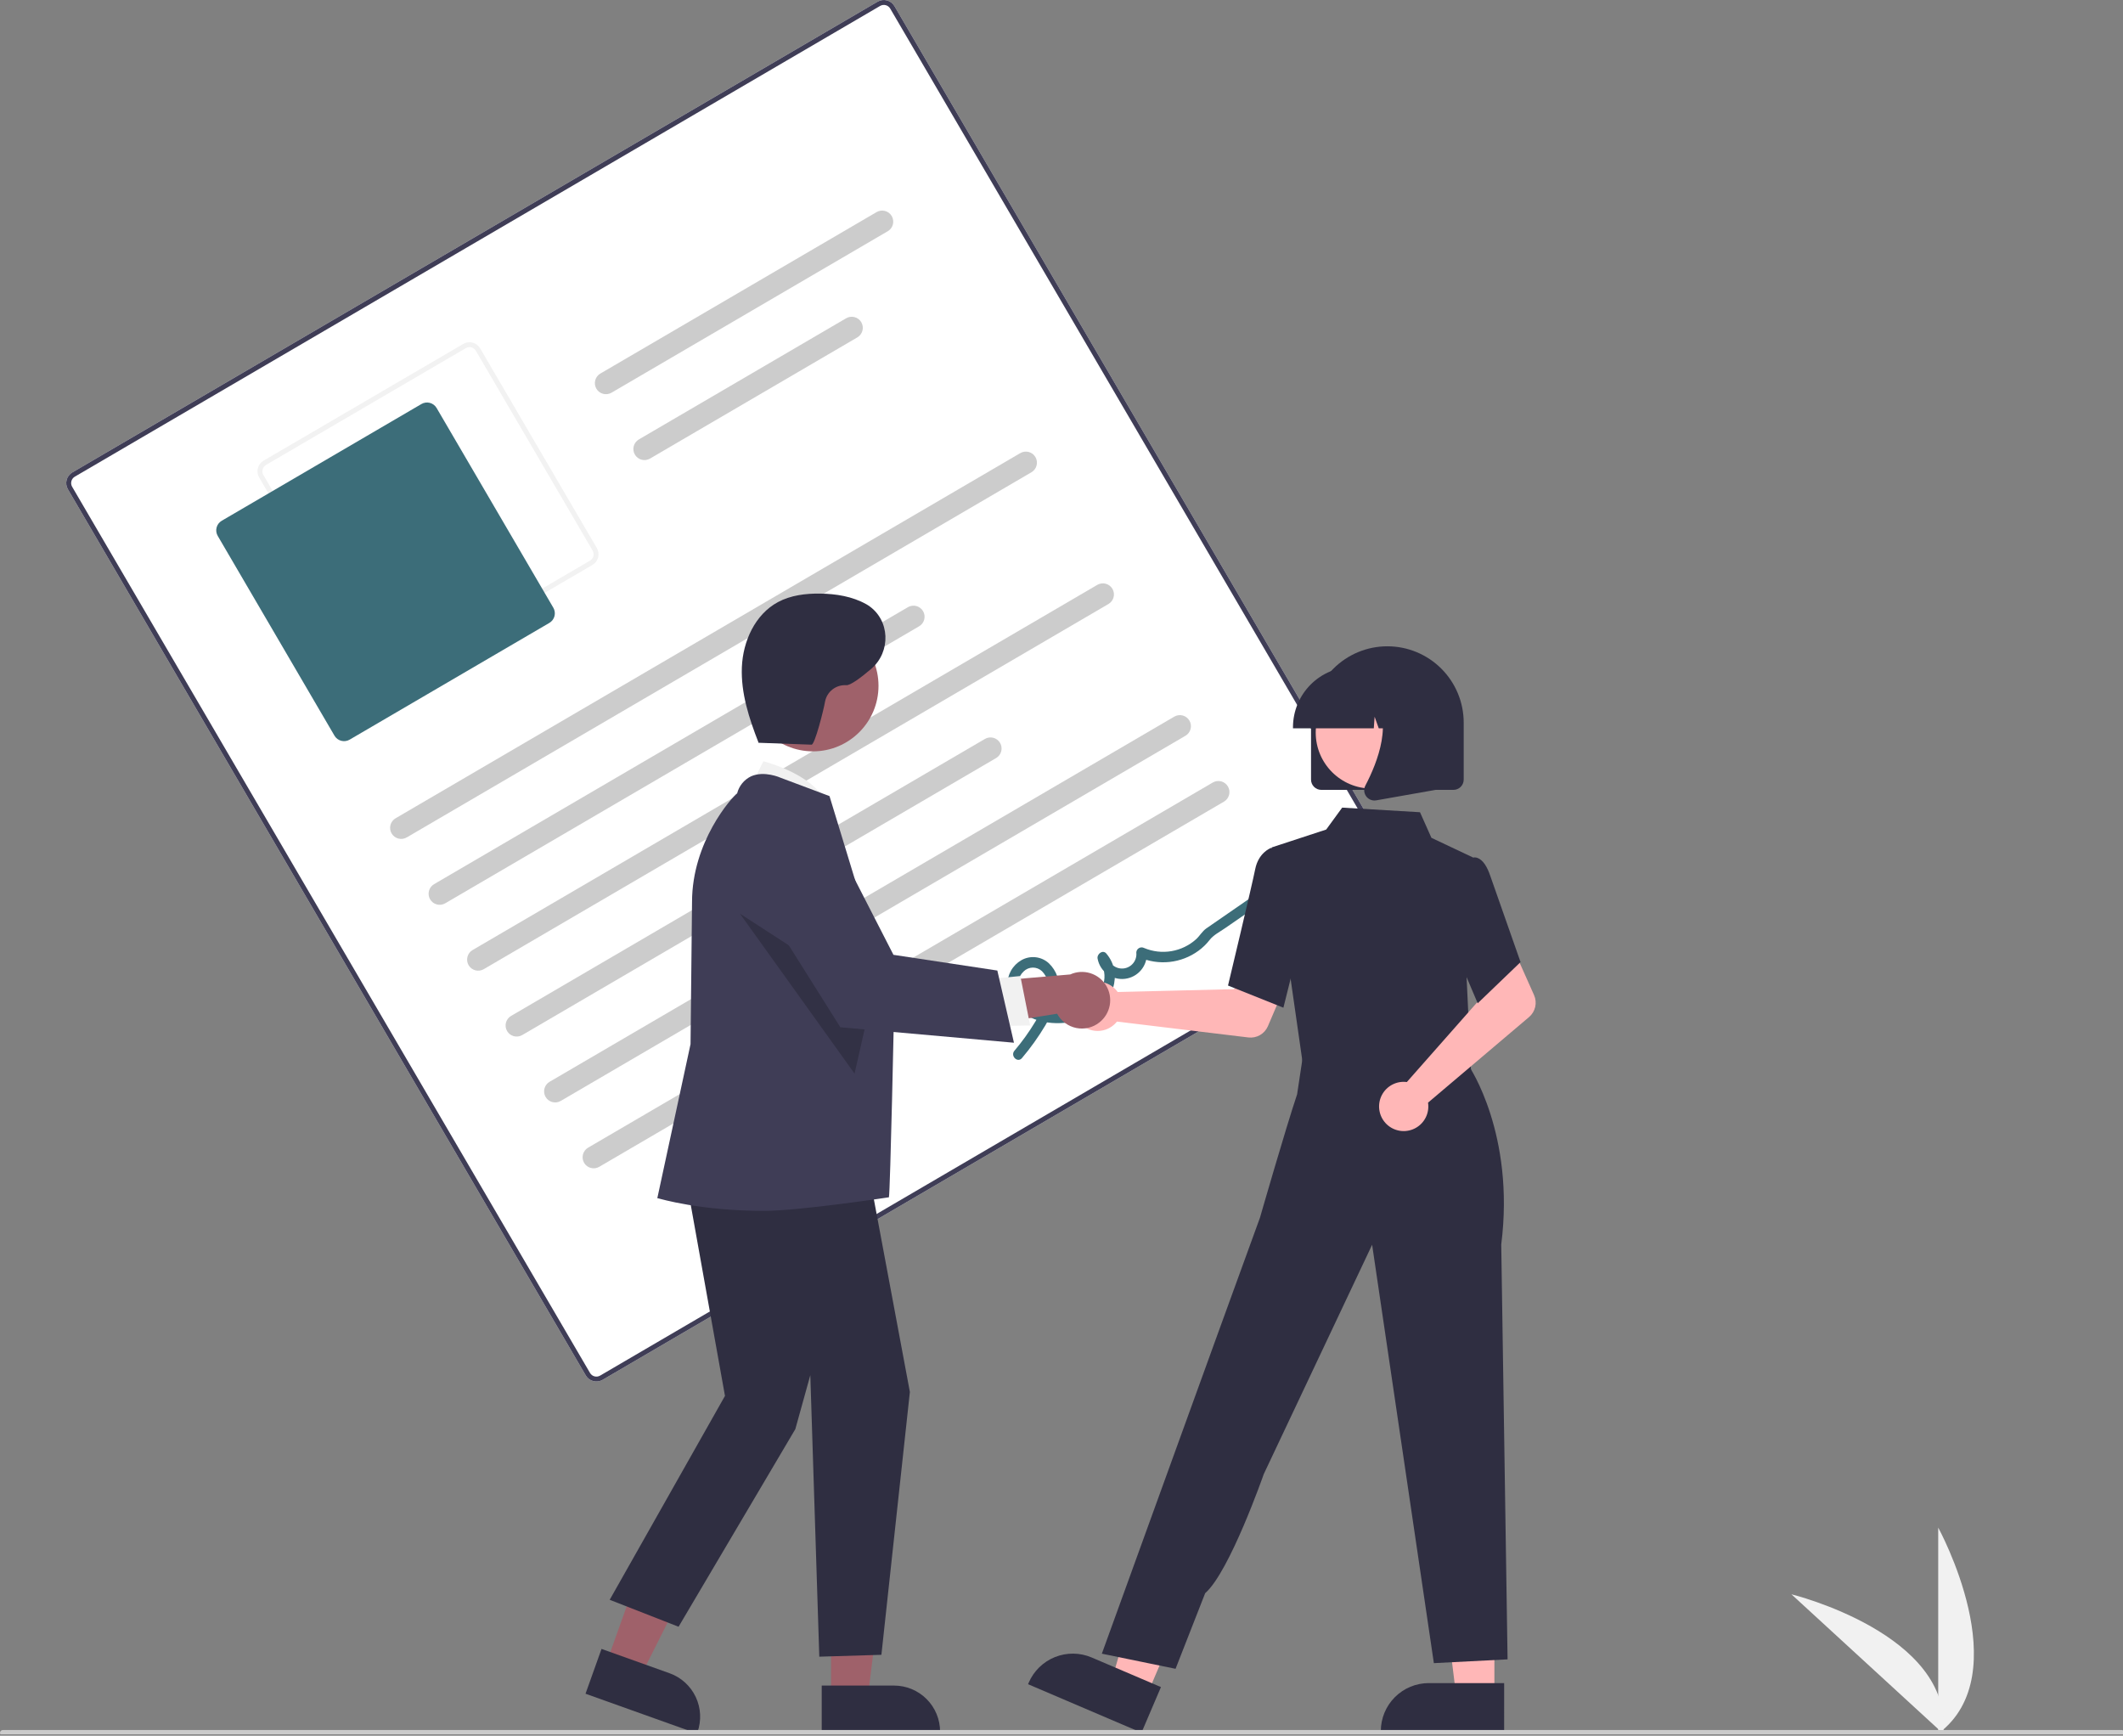 <svg width="378" height="309" viewBox="0 0 378 309" fill="none" xmlns="http://www.w3.org/2000/svg">
<rect x="0" y="0" width="378" height="309" fill="#808080" stroke="none"/>
<g clip-path="url(#clip0_176_418)">
<path d="M345.1 308.636V271.956C345.1 271.956 359.395 297.961 345.1 308.636Z" fill="#F1F1F1"/>
<path d="M345.983 308.63L318.962 283.824C318.962 283.824 347.786 290.88 345.983 308.63Z" fill="#F1F1F1"/>
<path d="M250.68 161.845L107.293 245.649C106.791 245.942 106.194 246.024 105.632 245.876C105.07 245.729 104.59 245.365 104.296 244.863L12.089 87.1C11.796 86.599 11.715 86.001 11.862 85.439C12.01 84.877 12.374 84.397 12.875 84.103L156.262 0.299C156.763 0.006 157.361 -0.075 157.923 0.072C158.485 0.22 158.965 0.584 159.259 1.085L251.466 158.848C251.758 159.35 251.84 159.947 251.692 160.509C251.545 161.071 251.181 161.551 250.68 161.845Z" fill="white"/>
<path d="M250.68 161.845L107.293 245.649C106.791 245.942 106.194 246.024 105.632 245.876C105.07 245.729 104.59 245.365 104.296 244.863L12.089 87.1C11.796 86.599 11.715 86.001 11.862 85.439C12.01 84.877 12.374 84.397 12.875 84.103L156.262 0.299C156.763 0.006 157.361 -0.075 157.923 0.072C158.485 0.22 158.965 0.584 159.259 1.085L251.466 158.848C251.758 159.35 251.84 159.947 251.692 160.509C251.545 161.071 251.181 161.551 250.68 161.845ZM13.317 84.86C13.017 85.036 12.798 85.324 12.71 85.662C12.621 85.999 12.67 86.357 12.846 86.658L105.053 244.421C105.229 244.722 105.517 244.94 105.854 245.029C106.191 245.117 106.55 245.068 106.851 244.893L250.237 161.089C250.538 160.912 250.757 160.624 250.845 160.287C250.934 159.95 250.885 159.591 250.709 159.29L158.502 1.527C158.326 1.226 158.038 1.008 157.701 0.919C157.363 0.831 157.005 0.88 156.704 1.056L13.317 84.86Z" fill="#3F3D56"/>
<path d="M105.486 100.571L69.923 121.356C69.421 121.649 68.824 121.73 68.262 121.583C67.7 121.435 67.22 121.071 66.926 120.57L46.141 85.007C45.848 84.505 45.767 83.908 45.914 83.346C46.061 82.784 46.426 82.304 46.927 82.01L82.49 61.225C82.992 60.932 83.589 60.85 84.151 60.998C84.713 61.145 85.193 61.51 85.487 62.011L106.272 97.574C106.565 98.075 106.646 98.673 106.499 99.235C106.352 99.797 105.987 100.277 105.486 100.571ZM47.369 82.766C47.068 82.943 46.85 83.231 46.761 83.568C46.673 83.905 46.722 84.264 46.897 84.565L67.683 120.128C67.859 120.428 68.147 120.647 68.484 120.735C68.822 120.824 69.18 120.775 69.481 120.599L105.044 99.814C105.345 99.638 105.563 99.35 105.652 99.013C105.74 98.675 105.691 98.317 105.516 98.016L84.73 62.453C84.554 62.152 84.266 61.934 83.929 61.845C83.591 61.757 83.233 61.806 82.932 61.981L47.369 82.766Z" fill="#F2F2F2"/>
<path d="M97.815 110.892L62.252 131.677C61.8 131.94 61.263 132.014 60.757 131.881C60.251 131.749 59.819 131.421 59.554 130.97L38.769 95.407C38.506 94.955 38.432 94.417 38.565 93.912C38.698 93.406 39.026 92.974 39.477 92.709L75.04 71.924C75.491 71.661 76.029 71.587 76.534 71.72C77.04 71.853 77.473 72.18 77.737 72.631L98.522 108.194C98.785 108.646 98.859 109.184 98.726 109.689C98.594 110.195 98.266 110.628 97.815 110.892Z" fill="#3C6D79"/>
<path d="M183.652 84.071L72.424 149.08C71.972 149.344 71.434 149.418 70.928 149.285C70.422 149.152 69.99 148.824 69.726 148.373C69.462 147.921 69.388 147.383 69.521 146.877C69.654 146.372 69.982 145.939 70.433 145.675L181.662 80.666C181.886 80.535 182.133 80.45 182.389 80.415C182.646 80.38 182.907 80.395 183.157 80.461C183.408 80.527 183.643 80.641 183.849 80.798C184.055 80.954 184.229 81.15 184.36 81.374C184.49 81.597 184.576 81.844 184.611 82.101C184.646 82.357 184.63 82.618 184.564 82.869C184.499 83.119 184.384 83.354 184.228 83.561C184.071 83.767 183.876 83.94 183.652 84.071Z" fill="#CCCCCC"/>
<path d="M163.645 111.499L79.278 160.808C79.054 160.939 78.807 161.024 78.551 161.06C78.294 161.095 78.033 161.079 77.783 161.013C77.277 160.881 76.844 160.553 76.581 160.101C76.317 159.649 76.243 159.112 76.376 158.606C76.508 158.1 76.836 157.667 77.288 157.403L161.655 108.094C161.879 107.963 162.126 107.878 162.382 107.843C162.639 107.807 162.9 107.823 163.151 107.889C163.401 107.955 163.636 108.069 163.842 108.225C164.049 108.382 164.222 108.578 164.353 108.801C164.483 109.025 164.569 109.272 164.604 109.528C164.639 109.785 164.623 110.046 164.558 110.297C164.492 110.547 164.378 110.782 164.221 110.988C164.065 111.195 163.869 111.368 163.645 111.499V111.499Z" fill="#CCCCCC"/>
<path d="M158.066 41.163L108.883 69.908C108.431 70.172 107.894 70.246 107.388 70.113C106.882 69.981 106.449 69.652 106.185 69.201C105.922 68.749 105.848 68.211 105.981 67.706C106.113 67.2 106.441 66.767 106.893 66.503L156.076 37.758C156.527 37.494 157.065 37.42 157.571 37.553C157.821 37.618 158.056 37.733 158.263 37.889C158.469 38.046 158.642 38.242 158.773 38.465C158.904 38.689 158.989 38.936 159.024 39.192C159.059 39.449 159.044 39.71 158.978 39.961C158.912 40.211 158.798 40.446 158.641 40.652C158.485 40.859 158.289 41.032 158.066 41.163Z" fill="#CCCCCC"/>
<path d="M152.647 60.065L115.738 81.636C115.515 81.767 115.268 81.853 115.011 81.888C114.755 81.923 114.494 81.907 114.243 81.841C113.993 81.776 113.758 81.661 113.551 81.505C113.345 81.348 113.172 81.153 113.041 80.929C112.91 80.705 112.825 80.458 112.79 80.202C112.755 79.945 112.77 79.684 112.836 79.434C112.902 79.183 113.016 78.948 113.173 78.742C113.329 78.536 113.525 78.362 113.748 78.231L150.657 56.66C151.108 56.396 151.646 56.322 152.152 56.455C152.658 56.588 153.09 56.916 153.354 57.367C153.618 57.819 153.692 58.357 153.559 58.863C153.427 59.368 153.098 59.801 152.647 60.065Z" fill="#CCCCCC"/>
<path d="M197.362 107.527L86.133 172.537C85.681 172.8 85.144 172.874 84.638 172.741C84.132 172.609 83.699 172.281 83.436 171.829C83.172 171.378 83.098 170.84 83.231 170.334C83.363 169.828 83.691 169.395 84.143 169.132L195.372 104.122C195.823 103.859 196.361 103.785 196.867 103.917C197.373 104.05 197.805 104.378 198.069 104.83C198.333 105.281 198.407 105.819 198.274 106.325C198.141 106.831 197.813 107.263 197.362 107.527V107.527Z" fill="#CCCCCC"/>
<path d="M177.355 134.955L92.987 184.265C92.764 184.395 92.517 184.481 92.26 184.516C92.004 184.551 91.743 184.535 91.492 184.47C91.242 184.404 91.007 184.29 90.8 184.133C90.594 183.977 90.421 183.781 90.29 183.557C90.159 183.334 90.074 183.087 90.039 182.83C90.004 182.574 90.019 182.313 90.085 182.062C90.151 181.812 90.265 181.576 90.422 181.37C90.578 181.164 90.774 180.99 90.997 180.86L175.365 131.55C175.588 131.419 175.835 131.334 176.092 131.299C176.348 131.264 176.609 131.28 176.86 131.345C177.11 131.411 177.346 131.525 177.552 131.682C177.758 131.838 177.931 132.034 178.062 132.258C178.193 132.481 178.278 132.728 178.313 132.985C178.349 133.241 178.333 133.502 178.267 133.753C178.201 134.003 178.087 134.238 177.931 134.445C177.774 134.651 177.578 134.824 177.355 134.955V134.955Z" fill="#CCCCCC"/>
<path d="M211.071 130.984L99.842 195.993C99.618 196.124 99.371 196.209 99.115 196.244C98.858 196.279 98.597 196.264 98.347 196.198C98.096 196.132 97.861 196.018 97.655 195.861C97.449 195.705 97.275 195.509 97.144 195.286C97.014 195.062 96.928 194.815 96.893 194.558C96.858 194.302 96.874 194.041 96.939 193.79C97.005 193.54 97.12 193.305 97.276 193.098C97.433 192.892 97.628 192.719 97.852 192.588L209.081 127.579C209.304 127.448 209.551 127.363 209.808 127.328C210.064 127.292 210.325 127.308 210.576 127.374C210.826 127.44 211.061 127.554 211.268 127.711C211.474 127.867 211.647 128.063 211.778 128.286C211.909 128.51 211.994 128.757 212.029 129.014C212.064 129.27 212.049 129.531 211.983 129.782C211.917 130.032 211.803 130.267 211.646 130.473C211.49 130.68 211.294 130.853 211.071 130.984Z" fill="#CCCCCC"/>
<path d="M217.926 142.712L106.697 207.721C106.473 207.852 106.226 207.937 105.97 207.972C105.713 208.008 105.452 207.992 105.202 207.926C104.951 207.86 104.716 207.746 104.51 207.59C104.304 207.433 104.13 207.237 103.999 207.014C103.869 206.79 103.783 206.543 103.748 206.287C103.713 206.03 103.729 205.769 103.794 205.518C103.86 205.268 103.975 205.033 104.131 204.827C104.288 204.62 104.483 204.447 104.707 204.316L215.935 139.307C216.159 139.176 216.406 139.091 216.663 139.056C216.919 139.021 217.18 139.036 217.431 139.102C217.681 139.168 217.916 139.282 218.123 139.439C218.329 139.595 218.502 139.791 218.633 140.014C218.764 140.238 218.849 140.485 218.884 140.742C218.919 140.998 218.904 141.259 218.838 141.51C218.772 141.76 218.658 141.995 218.501 142.202C218.345 142.408 218.149 142.581 217.926 142.712Z" fill="#CCCCCC"/>
<path d="M181.957 188.368C183.502 186.549 184.893 184.603 186.115 182.552C187.211 180.702 188.286 178.724 188.528 176.554C188.652 175.63 188.555 174.69 188.247 173.81C187.939 172.931 187.427 172.136 186.754 171.491C186.103 170.891 185.279 170.514 184.399 170.414C183.52 170.314 182.632 170.497 181.863 170.935C181.085 171.382 180.442 172.03 180.003 172.812C179.564 173.594 179.344 174.48 179.367 175.377C179.43 176.364 179.715 177.324 180.201 178.186C180.687 179.048 181.362 179.788 182.174 180.353C185.462 182.735 190.596 182.61 194.1 180.798C198.047 178.756 200.086 173.414 196.985 169.758C196.34 168.997 195.267 169.847 195.429 170.668C195.634 171.776 196.254 172.764 197.163 173.43C198.072 174.096 199.201 174.39 200.319 174.252C201.438 174.114 202.461 173.554 203.181 172.686C203.9 171.819 204.261 170.71 204.19 169.585L202.796 170.4C204.505 171.157 206.383 171.45 208.242 171.251C210.1 171.051 211.873 170.366 213.383 169.264C214.13 168.721 214.796 168.077 215.364 167.349C216.046 166.459 217.193 165.884 218.121 165.243L224.809 160.621C225.793 159.942 224.857 158.322 223.865 159.007L217.808 163.192C216.799 163.89 215.783 164.579 214.779 165.285C214.062 165.79 213.621 166.605 212.969 167.205C211.733 168.316 210.207 169.053 208.568 169.33C206.93 169.608 205.246 169.413 203.714 168.77C203.571 168.693 203.411 168.655 203.249 168.657C203.087 168.66 202.928 168.705 202.788 168.787C202.649 168.868 202.532 168.985 202.45 169.124C202.368 169.264 202.323 169.423 202.32 169.585C202.394 170.256 202.199 170.929 201.779 171.458C201.359 171.986 200.747 172.327 200.077 172.407C199.406 172.486 198.731 172.297 198.199 171.882C197.667 171.466 197.321 170.857 197.236 170.187L195.68 171.097C197.68 173.456 196.348 177.074 194.043 178.656C191.466 180.426 187.658 180.734 184.753 179.633C184.04 179.388 183.386 178.999 182.831 178.489C182.275 177.98 181.831 177.361 181.526 176.672C181.242 176.05 181.162 175.354 181.295 174.684C181.427 174.013 181.768 173.401 182.267 172.934C182.699 172.506 183.281 172.264 183.889 172.257C184.497 172.251 185.084 172.481 185.526 172.899C186.007 173.39 186.36 173.992 186.553 174.651C186.747 175.311 186.776 176.008 186.636 176.681C186.337 178.554 185.301 180.282 184.338 181.882C183.238 183.705 181.994 185.438 180.618 187.063C179.846 187.975 181.177 189.291 181.957 188.368L181.957 188.368Z" fill="#3C6D79"/>
<path d="M198.557 176.07C198.718 176.236 198.866 176.414 198.999 176.603L219.712 176.097L222.128 171.681L229.268 174.457L225.75 182.689C225.466 183.354 224.974 183.909 224.347 184.271C223.721 184.632 222.994 184.781 222.276 184.694L198.875 181.867C198.323 182.566 197.571 183.08 196.72 183.341C195.869 183.602 194.958 183.598 194.109 183.329C193.26 183.06 192.513 182.539 191.968 181.835C191.422 181.131 191.104 180.278 191.055 179.389C191.006 178.5 191.229 177.617 191.695 176.857C192.16 176.098 192.845 175.498 193.66 175.138C194.474 174.778 195.379 174.674 196.254 174.841C197.129 175.007 197.932 175.436 198.557 176.07Z" fill="#FFB7B7"/>
<path d="M266.077 301.858H259.267L256.027 275.589L266.078 275.59L266.077 301.858Z" fill="#FFB7B7"/>
<path d="M267.813 308.46L245.854 308.459V308.181C245.854 305.915 246.755 303.741 248.358 302.138C249.96 300.535 252.134 299.634 254.401 299.634H254.402L267.814 299.635L267.813 308.46Z" fill="#2F2E41"/>
<path d="M204.236 301.707L197.973 299.031L205.313 273.602L214.556 277.551L204.236 301.707Z" fill="#FFB7B7"/>
<path d="M203.24 308.46L183.046 299.833L183.155 299.577C184.046 297.493 185.728 295.848 187.832 295.003C189.936 294.159 192.288 294.185 194.373 295.075L194.374 295.075L206.707 300.344L203.24 308.46Z" fill="#2F2E41"/>
<path d="M232.973 181.761L232.48 189.741L246.876 191.282L261.939 192.894L257.505 180.776L232.973 181.761Z" fill="#FFB7B7"/>
<path d="M232.028 189.844L226.436 150.858L236.129 147.681L238.976 143.777L252.83 144.597L254.864 149.153L262.251 152.644L261.116 173.728L261.944 191.365L232.028 189.844Z" fill="#2F2E41"/>
<path d="M228.508 179.397L218.648 175.452L218.69 175.276C218.733 175.1 222.929 157.564 223.486 154.746C224.067 151.81 226.187 150.998 226.277 150.965L226.343 150.941L230.245 152.129L231.959 165.593L228.508 179.397Z" fill="#2F2E41"/>
<path d="M209.308 297.09L196.184 294.398L217.16 236.516L224.339 216.774C224.339 216.774 228.893 200.944 230.95 194.818L232.191 186.599L261.581 189.852C261.581 189.852 269.789 201.907 267.296 221.555L268.424 295.408L255.299 296.081L244.306 221.597L225.012 262.428C225.012 262.428 218.931 279.853 214.58 283.629L209.308 297.09Z" fill="#2F2E41"/>
<path d="M249.796 192.593C250.027 192.588 250.258 192.6 250.487 192.631L264.198 177.098L262.603 172.324L269.493 168.976L273.138 177.153C273.432 177.813 273.505 178.551 273.344 179.257C273.183 179.962 272.798 180.596 272.246 181.063L254.262 196.301C254.399 197.181 254.265 198.082 253.878 198.884C253.491 199.686 252.869 200.351 252.094 200.79C251.32 201.23 250.43 201.423 249.543 201.345C248.656 201.266 247.813 200.919 247.128 200.351C246.443 199.782 245.947 199.018 245.707 198.16C245.466 197.303 245.493 196.392 245.782 195.55C246.072 194.708 246.611 193.974 247.328 193.446C248.045 192.918 248.906 192.62 249.796 192.593Z" fill="#FFB7B7"/>
<path d="M263.103 178.61L257.384 165.156L259.615 155.785L262.018 152.749C262.194 152.673 262.384 152.635 262.575 152.637C262.767 152.639 262.956 152.681 263.13 152.759C264.017 153.116 264.772 154.209 265.374 156.009L270.734 171.277L263.103 178.61Z" fill="#2F2E41"/>
<path d="M233.43 138.792V128.649C233.43 125.045 234.862 121.588 237.41 119.039C239.959 116.49 243.416 115.058 247.021 115.058C250.625 115.058 254.082 116.49 256.631 119.039C259.18 121.588 260.612 125.045 260.612 128.649V138.792C260.611 139.276 260.419 139.74 260.077 140.082C259.734 140.425 259.27 140.617 258.786 140.618H235.255C234.771 140.617 234.307 140.425 233.965 140.082C233.623 139.74 233.43 139.276 233.43 138.792Z" fill="#2F2E41"/>
<path d="M244.228 140.382C249.731 140.382 254.193 135.92 254.193 130.417C254.193 124.914 249.731 120.453 244.228 120.453C238.725 120.453 234.264 124.914 234.264 130.417C234.264 135.92 238.725 140.382 244.228 140.382Z" fill="#FFB7B7"/>
<path d="M230.215 129.461C230.218 126.61 231.352 123.878 233.367 121.862C235.383 119.846 238.116 118.713 240.966 118.71H242.995C245.845 118.713 248.578 119.846 250.593 121.862C252.609 123.878 253.743 126.61 253.746 129.461V129.664H249.459L247.997 125.569L247.704 129.664H245.489L244.751 127.598L244.603 129.664H230.215L230.215 129.461Z" fill="#2F2E41"/>
<path d="M243.248 141.758C243.046 141.486 242.926 141.162 242.901 140.824C242.876 140.486 242.946 140.148 243.105 139.849C245.254 135.76 248.264 128.205 244.269 123.545L243.982 123.211H255.58V140.623L245.044 142.482C244.938 142.501 244.829 142.511 244.721 142.511C244.433 142.511 244.15 142.443 243.894 142.312C243.638 142.181 243.416 141.991 243.248 141.758Z" fill="#2F2E41"/>
<path d="M107.953 296.12L114.108 298.32L125.521 275.627L116.437 272.381L107.953 296.12Z" fill="#9F616A"/>
<path d="M104.251 301.526L107.101 293.55L119.222 297.882C121.269 298.616 122.942 300.132 123.872 302.098C124.803 304.063 124.916 306.318 124.186 308.367L124.097 308.618L104.251 301.526Z" fill="#2F2E41"/>
<path d="M147.975 302.208L154.511 302.208L157.621 276.997L147.974 276.998L147.975 302.208Z" fill="#9F616A"/>
<path d="M146.308 300.074L159.18 300.074H159.18C160.258 300.074 161.324 300.286 162.319 300.698C163.315 301.11 164.219 301.714 164.981 302.476C165.742 303.238 166.347 304.142 166.759 305.137C167.171 306.132 167.383 307.199 167.383 308.276V308.543L146.308 308.544L146.308 300.074Z" fill="#2F2E41"/>
<path d="M133.081 141.145L135.923 135.529C135.923 135.529 146.512 138.182 147.475 144.319L133.081 141.145Z" fill="#F1F1F1"/>
<path d="M121.352 205.368L129.082 248.505L108.556 284.804L120.818 289.602L141.61 254.416L144.276 244.819L145.875 294.933L156.934 294.598L162.004 247.803L153.872 204.302L121.352 205.368Z" fill="#2F2E41"/>
<path d="M136.025 215.566C124.669 215.566 117.459 213.394 117.297 213.359L117.036 213.304L122.951 185.879L123.217 160.583C123.217 149.863 130.272 141.96 131.251 141.231C131.416 140.58 131.721 139.973 132.145 139.452C132.568 138.932 133.101 138.51 133.704 138.216C136.058 137.148 138.933 138.43 139.054 138.485L147.686 141.721L147.727 141.841C147.831 142.147 159.2 179.471 159.2 179.471C159.2 179.471 158.512 212.082 158.272 213.15C158.272 213.15 142.335 215.566 136.025 215.566Z" fill="#3F3D56"/>
<path d="M144.751 133.76C151.194 133.76 156.417 128.537 156.417 122.094C156.417 115.651 151.194 110.428 144.751 110.428C138.308 110.428 133.084 115.651 133.084 122.094C133.084 128.537 138.308 133.76 144.751 133.76Z" fill="#9F616A"/>
<path opacity="0.2" d="M131.744 162.652L152.154 191.129L155.168 177.83L131.744 162.652Z" fill="black"/>
<path d="M195.734 182.028C195.16 182.482 194.493 182.805 193.781 182.973C193.069 183.142 192.328 183.152 191.612 183.004C190.895 182.855 190.22 182.551 189.633 182.113C189.047 181.676 188.563 181.114 188.217 180.47L170.649 183.281L174.455 174.856L190.554 173.477C191.676 172.968 192.946 172.887 194.123 173.251C195.301 173.615 196.304 174.398 196.942 175.452C197.581 176.506 197.81 177.758 197.588 178.97C197.365 180.182 196.705 181.27 195.734 182.028H195.734Z" fill="#9F616A"/>
<path d="M175.359 174.376L181.672 173.757L183.421 182.563L175.478 182.703L175.359 174.376Z" fill="#F1F1F1"/>
<path d="M180.534 185.631L149.62 182.878L134.01 158.053L133.962 157.833C133.519 155.805 133.829 153.685 134.834 151.869C135.84 150.053 137.472 148.665 139.426 147.965C141.38 147.264 143.522 147.298 145.452 148.061C147.383 148.824 148.97 150.263 149.917 152.111L159.08 169.985L177.574 172.78L180.534 185.631Z" fill="#3F3D56"/>
<path d="M134.814 132.223L144.497 132.571C145.087 132.592 146.689 126.222 146.899 124.9C147.065 124.04 147.538 123.269 148.23 122.733C148.922 122.196 149.787 121.929 150.661 121.983C151.386 122.051 153.214 120.697 155.1 119.094C158.681 116.049 158.494 110.332 154.561 107.759C154.453 107.689 154.348 107.625 154.244 107.567C151.763 106.178 148.86 105.711 146.016 105.676C143.439 105.644 140.788 105.968 138.517 107.188C134.446 109.375 132.279 114.155 132.089 118.773C131.898 123.391 133.379 127.906 135.059 132.212" fill="#2F2E41"/>
<path d="M377.551 309.001H0.507C0.373 309.001 0.244 308.948 0.149 308.853C0.053 308.757 0 308.628 0 308.494C0 308.36 0.053 308.231 0.149 308.135C0.244 308.04 0.373 307.987 0.507 307.987H377.753C377.887 307.987 378.016 308.04 378.111 308.135C378.207 308.231 378.26 308.36 378.26 308.494C378.26 308.774 377.831 309.001 377.551 309.001Z" fill="#CBCBCB"/>
</g>
<defs>
<clipPath id="clip0_176_418">
<rect width="378" height="308.757" fill="white"/>
</clipPath>
</defs>
</svg>
